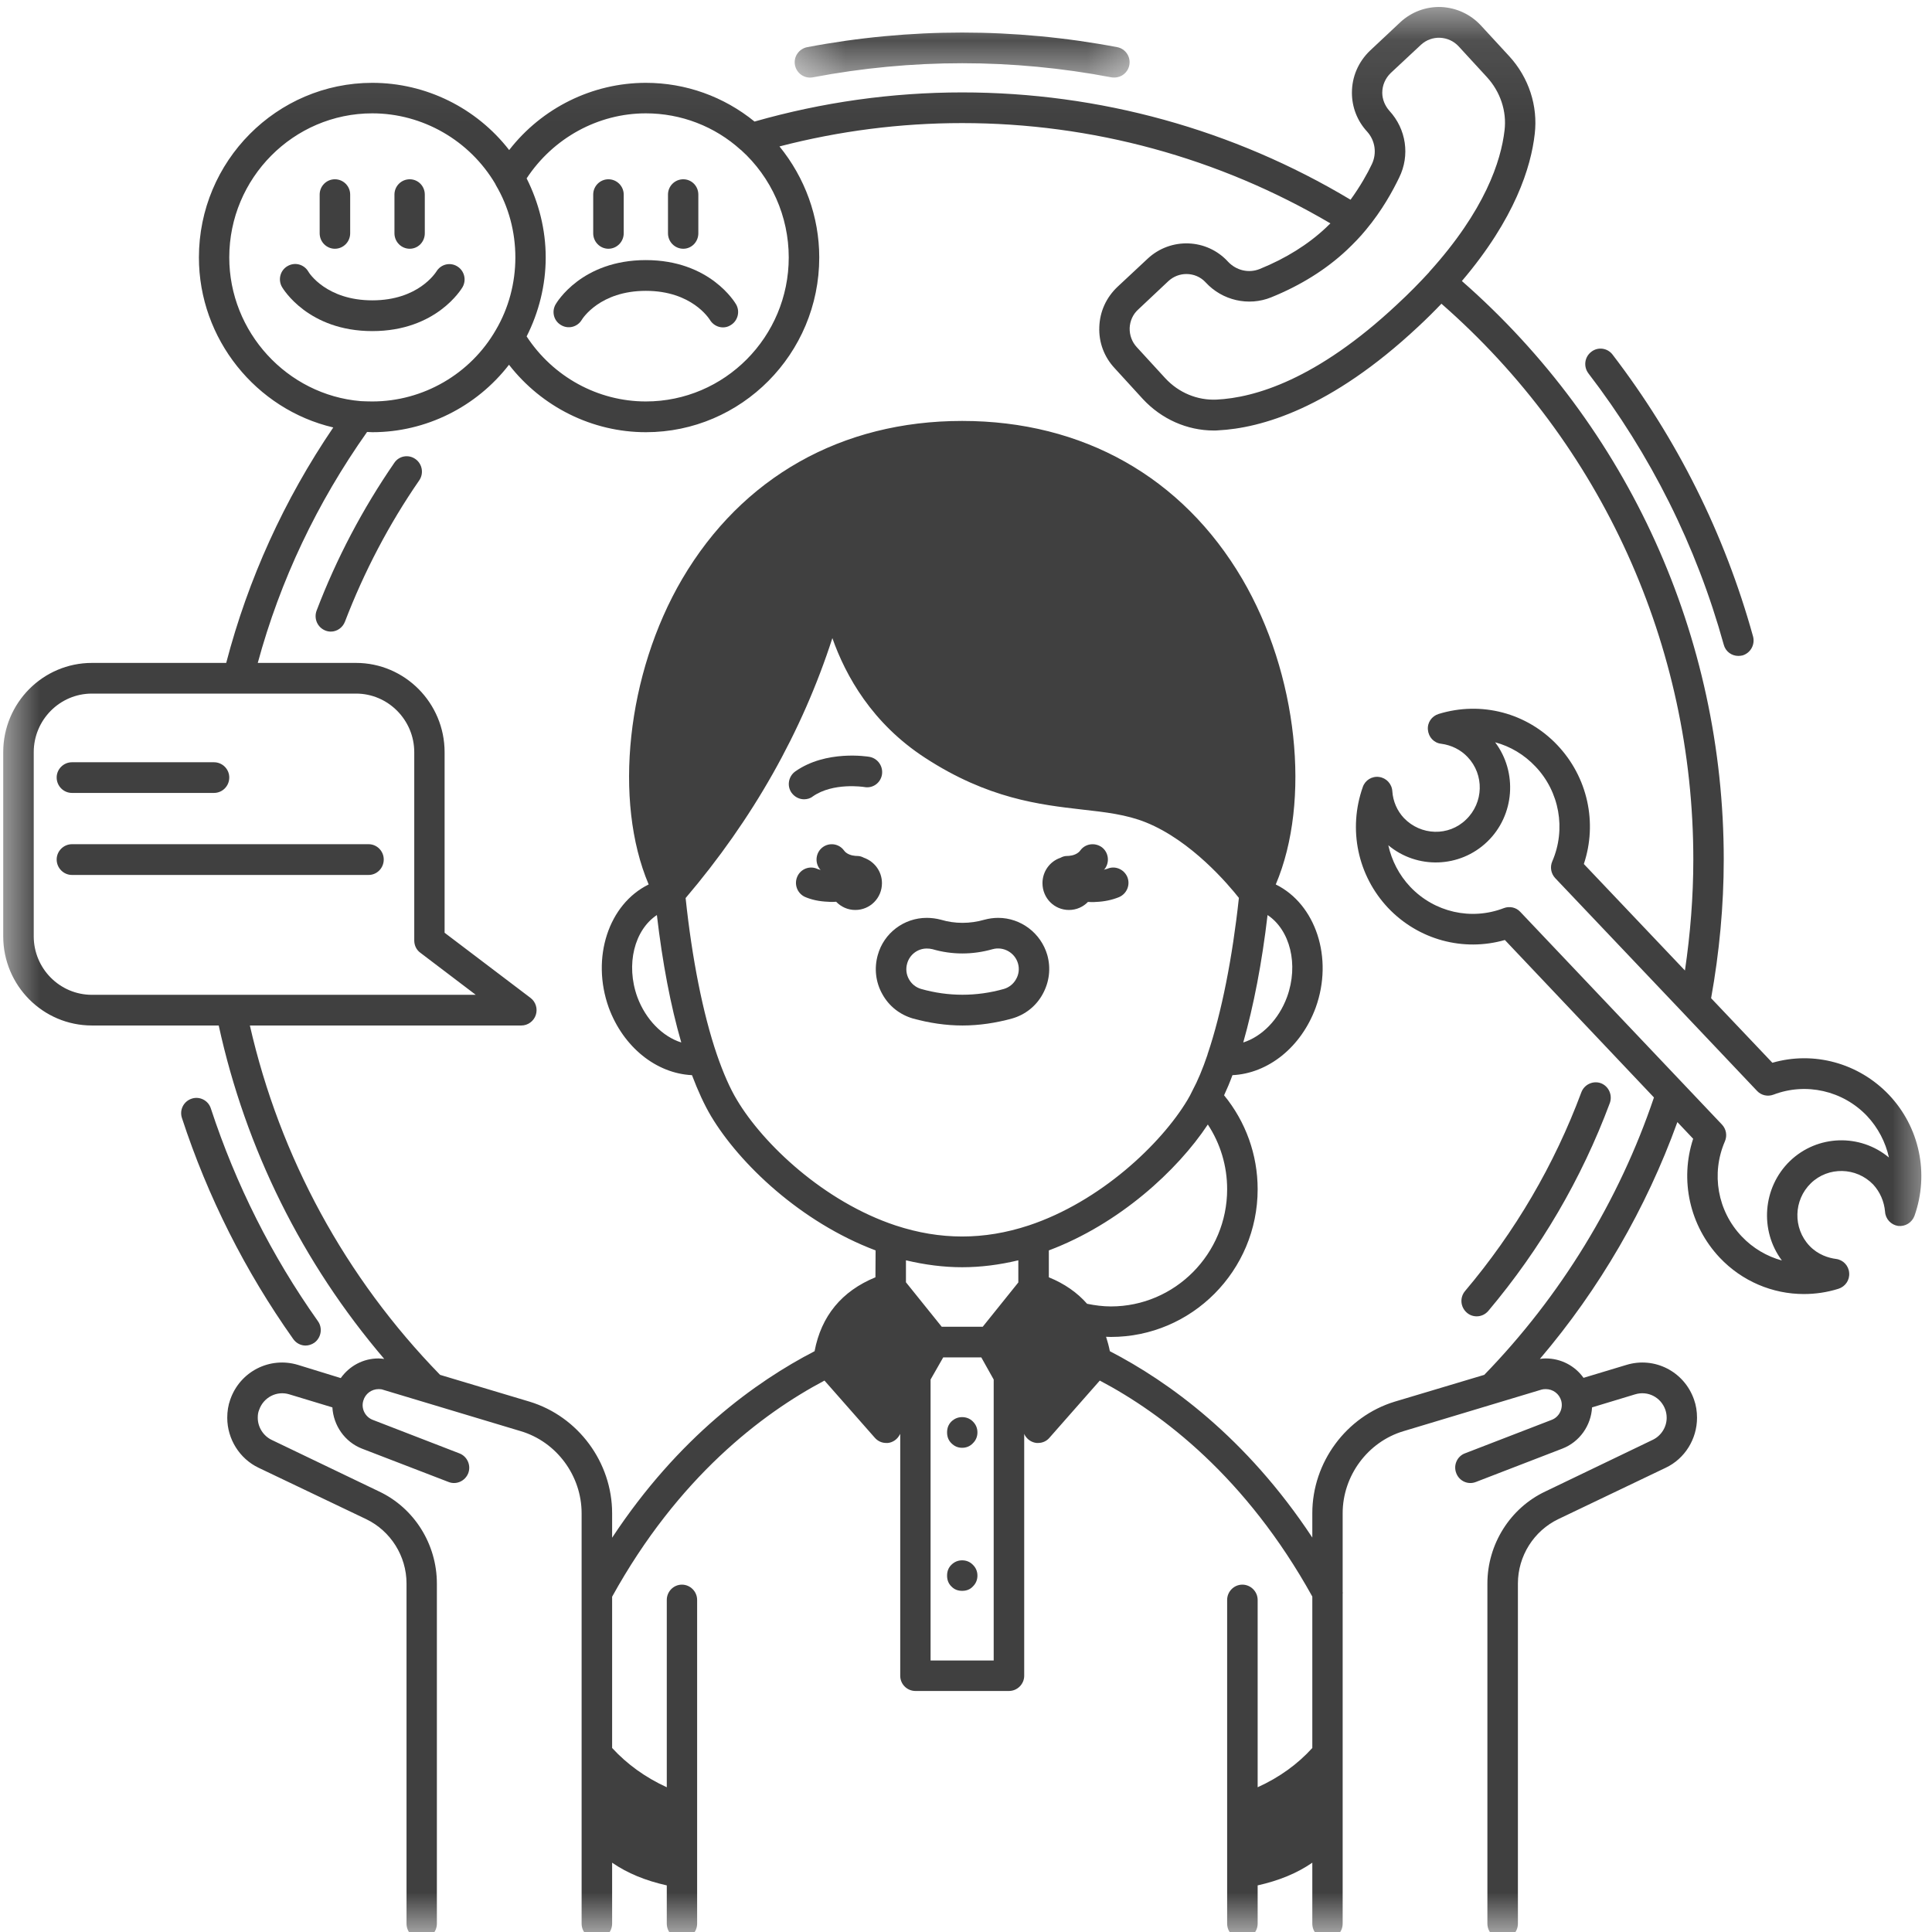 <svg width="24" height="24" viewBox="0 0 24 24" fill="none" xmlns="http://www.w3.org/2000/svg">
<g clip-path="url(#clip0_105_224)">
<path d="M13.279 11.304C13.373 11.304 13.456 11.265 13.515 11.204C13.531 11.204 13.546 11.206 13.56 11.206C13.579 11.206 13.598 11.206 13.617 11.204C13.719 11.2 13.817 11.179 13.902 11.144C13.998 11.102 14.044 10.992 14.004 10.894C13.963 10.798 13.852 10.75 13.756 10.792C13.744 10.796 13.727 10.8 13.713 10.804C13.717 10.8 13.721 10.796 13.725 10.792C13.787 10.709 13.771 10.588 13.688 10.525C13.602 10.463 13.483 10.479 13.421 10.563C13.415 10.573 13.406 10.581 13.398 10.588C13.346 10.631 13.275 10.633 13.256 10.633C13.225 10.633 13.198 10.642 13.173 10.656C13.042 10.7 12.95 10.825 12.95 10.971C12.95 11.156 13.096 11.304 13.279 11.304Z" fill="#404040"/>
<path d="M12.142 17.794C12.142 17.846 12.123 17.892 12.085 17.929C12.05 17.966 12.004 17.985 11.952 17.985C11.9 17.985 11.856 17.966 11.819 17.929C11.781 17.892 11.765 17.846 11.765 17.794C11.765 17.741 11.781 17.696 11.819 17.658C11.856 17.623 11.9 17.604 11.952 17.604C12.004 17.604 12.05 17.623 12.085 17.658C12.123 17.696 12.142 17.741 12.142 17.794Z" fill="#404040"/>
<path d="M12.142 19.573C12.142 19.625 12.123 19.671 12.085 19.708C12.05 19.746 12.004 19.762 11.952 19.762C11.9 19.762 11.856 19.746 11.819 19.708C11.781 19.671 11.765 19.625 11.765 19.573C11.765 19.521 11.781 19.475 11.819 19.438C11.856 19.402 11.9 19.383 11.952 19.383C12.004 19.383 12.05 19.402 12.085 19.438C12.123 19.475 12.142 19.521 12.142 19.573Z" fill="#404040"/>
<path d="M10.733 10.656C10.708 10.642 10.679 10.633 10.65 10.633C10.629 10.633 10.56 10.631 10.508 10.59C10.498 10.581 10.49 10.573 10.483 10.563C10.421 10.479 10.302 10.463 10.219 10.525C10.135 10.588 10.119 10.709 10.181 10.792C10.185 10.796 10.19 10.802 10.194 10.806C10.177 10.802 10.162 10.798 10.154 10.794C10.058 10.75 9.946 10.794 9.904 10.89C9.862 10.986 9.904 11.098 10 11.142C10.081 11.177 10.177 11.198 10.287 11.202C10.306 11.204 10.323 11.204 10.344 11.204C10.358 11.204 10.373 11.202 10.387 11.202C10.448 11.265 10.531 11.304 10.625 11.304C10.808 11.304 10.956 11.156 10.956 10.971C10.956 10.825 10.863 10.702 10.733 10.656Z" fill="#404040"/>
<path d="M9.988 9.929C10.025 9.929 10.065 9.919 10.096 9.894C10.348 9.717 10.727 9.775 10.738 9.777C10.842 9.796 10.938 9.727 10.956 9.623C10.973 9.519 10.904 9.421 10.802 9.402C10.779 9.398 10.262 9.313 9.879 9.583C9.794 9.644 9.773 9.763 9.833 9.848C9.871 9.9 9.929 9.929 9.988 9.929Z" fill="#404040"/>
<path d="M10.96 12.348C11.042 12.498 11.177 12.604 11.34 12.652C11.544 12.708 11.75 12.739 11.956 12.739C12.162 12.739 12.371 12.708 12.573 12.652C12.735 12.606 12.871 12.498 12.952 12.35C13.035 12.2 13.056 12.029 13.01 11.864C12.931 11.591 12.681 11.402 12.4 11.402C12.342 11.402 12.285 11.41 12.229 11.425C12.048 11.477 11.863 11.477 11.688 11.425C11.631 11.41 11.571 11.402 11.512 11.402C11.229 11.402 10.979 11.591 10.904 11.864C10.858 12.027 10.877 12.2 10.96 12.348ZM11.269 11.969C11.3 11.858 11.4 11.783 11.512 11.783C11.535 11.783 11.56 11.785 11.583 11.791C11.827 11.862 12.081 11.862 12.331 11.791C12.467 11.754 12.608 11.835 12.646 11.969C12.665 12.035 12.656 12.104 12.623 12.162C12.59 12.223 12.535 12.266 12.471 12.285C12.131 12.381 11.781 12.381 11.442 12.285C11.377 12.266 11.323 12.223 11.29 12.162C11.258 12.104 11.25 12.035 11.269 11.969Z" fill="#404040"/>
<path d="M0.894 9.85H2.658C2.763 9.85 2.848 9.765 2.848 9.658C2.848 9.554 2.763 9.469 2.658 9.469H0.894C0.79 9.469 0.704 9.554 0.704 9.658C0.704 9.765 0.79 9.85 0.894 9.85Z" fill="#404040"/>
<path d="M4.579 10.487H0.894C0.79 10.487 0.704 10.573 0.704 10.677C0.704 10.783 0.79 10.869 0.894 10.869H4.579C4.683 10.869 4.767 10.783 4.767 10.677C4.767 10.573 4.683 10.487 4.579 10.487Z" fill="#404040"/>
<path d="M4.16 3.09C4.265 3.09 4.35 3.004 4.35 2.898V2.417C4.35 2.312 4.265 2.227 4.16 2.227C4.056 2.227 3.971 2.312 3.971 2.417V2.898C3.971 3.004 4.056 3.09 4.16 3.09Z" fill="#404040"/>
<path d="M5.09 3.09C5.194 3.09 5.277 3.004 5.277 2.898V2.417C5.277 2.312 5.194 2.227 5.09 2.227C4.985 2.227 4.9 2.312 4.9 2.417V2.898C4.9 3.004 4.985 3.09 5.09 3.09Z" fill="#404040"/>
<path d="M5.746 3.567C5.798 3.475 5.767 3.361 5.679 3.308C5.59 3.254 5.475 3.283 5.421 3.373C5.41 3.388 5.196 3.731 4.625 3.731C4.054 3.731 3.837 3.388 3.831 3.375C3.777 3.283 3.663 3.252 3.571 3.306C3.481 3.358 3.45 3.475 3.504 3.567C3.517 3.588 3.829 4.113 4.625 4.113C5.421 4.113 5.733 3.588 5.746 3.567Z" fill="#404040"/>
<path d="M7.558 3.09C7.662 3.09 7.748 3.004 7.748 2.898V2.417C7.748 2.312 7.662 2.227 7.558 2.227C7.454 2.227 7.369 2.312 7.369 2.417V2.898C7.369 3.004 7.454 3.09 7.558 3.09Z" fill="#404040"/>
<path d="M8.488 3.09C8.592 3.09 8.675 3.004 8.675 2.898V2.417C8.675 2.312 8.592 2.227 8.488 2.227C8.383 2.227 8.298 2.312 8.298 2.417V2.898C8.298 3.004 8.383 3.09 8.488 3.09Z" fill="#404040"/>
<path d="M6.969 4.038C7.058 4.092 7.173 4.063 7.227 3.973C7.235 3.959 7.452 3.613 8.023 3.613C8.594 3.613 8.808 3.959 8.817 3.971C8.852 4.031 8.915 4.067 8.981 4.067C9.012 4.067 9.046 4.059 9.075 4.04C9.165 3.988 9.196 3.871 9.144 3.781C9.131 3.759 8.819 3.231 8.023 3.231C7.225 3.231 6.915 3.759 6.902 3.781C6.85 3.871 6.879 3.986 6.969 4.038Z" fill="#404040"/>
<mask id="mask0_105_224" style="mask-type:luminance" maskUnits="userSpaceOnUse" x="0" y="0" width="24" height="24">
<path d="M0 0.087H24V24H0V0.087Z" fill="white"/>
</mask>
<g mask="url(#mask0_105_224)">
<path d="M23.465 13.6C23.087 13.204 22.531 13.054 22.017 13.202L21.256 12.4C21.358 11.833 21.413 11.254 21.413 10.677C21.413 7.91 20.229 5.304 18.16 3.491C18.821 2.714 19.019 2.073 19.065 1.664C19.106 1.316 18.992 0.964 18.748 0.698L18.396 0.316C18.267 0.177 18.092 0.096 17.902 0.087C17.712 0.081 17.533 0.148 17.394 0.277L17.019 0.629C16.873 0.769 16.794 0.954 16.794 1.152C16.794 1.331 16.86 1.502 16.983 1.635C17.083 1.746 17.106 1.904 17.042 2.039C16.988 2.154 16.898 2.314 16.777 2.481C15.321 1.608 13.656 1.148 11.952 1.148C11.077 1.148 10.21 1.271 9.373 1.51C8.992 1.2 8.519 1.029 8.023 1.029C7.358 1.029 6.731 1.341 6.325 1.864C5.919 1.341 5.292 1.029 4.625 1.029C3.438 1.029 2.471 2.002 2.471 3.198C2.471 4.212 3.181 5.085 4.14 5.31C3.529 6.21 3.083 7.191 2.81 8.235H1.142C0.533 8.235 0.04 8.733 0.04 9.344V11.631C0.04 12.242 0.533 12.739 1.142 12.739H2.717C3.052 14.273 3.756 15.689 4.773 16.881C4.75 16.879 4.727 16.875 4.702 16.875C4.51 16.875 4.34 16.969 4.233 17.119L3.704 16.956C3.352 16.848 2.981 17.037 2.86 17.387C2.835 17.456 2.823 17.533 2.823 17.612C2.823 17.877 2.977 18.121 3.212 18.233L4.548 18.871C4.852 19.017 5.05 19.329 5.05 19.671V23.896C5.05 24.002 5.133 24.087 5.237 24.087C5.344 24.087 5.427 24.002 5.427 23.896V19.671C5.427 19.183 5.146 18.733 4.708 18.527L3.375 17.887C3.271 17.837 3.202 17.729 3.202 17.612C3.202 17.577 3.206 17.544 3.219 17.514C3.273 17.358 3.438 17.273 3.594 17.321L4.129 17.483C4.142 17.706 4.281 17.912 4.498 17.996L5.573 18.41C5.669 18.448 5.779 18.398 5.817 18.3C5.854 18.202 5.804 18.091 5.706 18.054L4.633 17.639C4.537 17.604 4.483 17.498 4.513 17.4C4.537 17.314 4.615 17.256 4.704 17.256C4.725 17.256 4.744 17.258 4.758 17.264L6.471 17.779C6.915 17.912 7.225 18.333 7.225 18.798V22.7C7.225 22.7 7.225 22.7 7.225 22.702V23.896C7.225 24.002 7.31 24.087 7.415 24.087C7.519 24.087 7.604 24.002 7.604 23.896V23.139C7.796 23.271 8.019 23.362 8.283 23.421V23.896C8.283 24.002 8.367 24.087 8.471 24.087C8.575 24.087 8.66 24.002 8.66 23.896V19.875C8.66 19.771 8.575 19.685 8.471 19.685C8.367 19.685 8.283 19.771 8.283 19.875V22.202C8.015 22.079 7.79 21.916 7.604 21.714V19.835C8.423 18.352 9.467 17.56 10.242 17.15L10.867 17.86C10.904 17.902 10.954 17.925 11.008 17.925C11.015 17.925 11.023 17.925 11.029 17.925C11.09 17.919 11.144 17.881 11.173 17.829L11.183 17.812V20.817C11.183 20.921 11.267 21.006 11.373 21.006H12.533C12.637 21.006 12.723 20.921 12.723 20.817V17.812L12.731 17.829C12.762 17.883 12.817 17.919 12.877 17.925C12.883 17.925 12.89 17.925 12.896 17.925C12.95 17.925 13.002 17.902 13.037 17.86L13.662 17.15C14.44 17.56 15.481 18.352 16.302 19.833V21.714C16.121 21.914 15.894 22.079 15.623 22.202V19.875C15.623 19.771 15.537 19.685 15.433 19.685C15.329 19.685 15.244 19.771 15.244 19.875V23.896C15.244 24.002 15.329 24.087 15.433 24.087C15.537 24.087 15.623 24.002 15.623 23.896V23.421C15.887 23.362 16.11 23.271 16.302 23.139V23.896C16.302 24.002 16.385 24.087 16.49 24.087C16.596 24.087 16.679 24.002 16.679 23.896V19.796C16.679 19.791 16.681 19.789 16.681 19.785C16.681 19.783 16.679 19.781 16.679 19.779V18.798C16.679 18.333 16.99 17.912 17.433 17.779L19.15 17.262C19.163 17.258 19.181 17.256 19.202 17.256C19.292 17.256 19.369 17.314 19.394 17.4C19.421 17.498 19.369 17.604 19.273 17.639L18.198 18.054C18.1 18.091 18.052 18.202 18.09 18.3C18.127 18.398 18.235 18.448 18.333 18.41L19.406 17.996C19.625 17.912 19.765 17.706 19.777 17.483L20.312 17.321C20.469 17.273 20.633 17.356 20.688 17.514C20.698 17.544 20.704 17.577 20.704 17.612C20.704 17.729 20.635 17.837 20.529 17.887L19.198 18.527C18.76 18.733 18.477 19.183 18.477 19.671V23.896C18.477 24.002 18.562 24.087 18.667 24.087C18.771 24.087 18.856 24.002 18.856 23.896V19.671C18.856 19.329 19.054 19.017 19.358 18.871L20.692 18.233C20.929 18.121 21.081 17.877 21.081 17.612C21.081 17.533 21.069 17.456 21.044 17.387C20.923 17.037 20.552 16.848 20.202 16.956L19.671 17.116C19.567 16.969 19.394 16.875 19.202 16.875C19.177 16.875 19.152 16.877 19.129 16.881C19.869 16.012 20.45 15.01 20.837 13.939L21.033 14.146C20.865 14.658 20.988 15.225 21.363 15.623C21.64 15.916 22.019 16.075 22.408 16.075C22.552 16.075 22.696 16.054 22.837 16.01C22.923 15.983 22.979 15.902 22.971 15.812C22.965 15.723 22.896 15.65 22.808 15.639C22.717 15.627 22.585 15.589 22.477 15.475C22.271 15.256 22.279 14.908 22.496 14.698C22.712 14.489 23.06 14.498 23.269 14.714C23.354 14.806 23.406 14.925 23.417 15.054C23.423 15.144 23.492 15.216 23.579 15.229C23.669 15.239 23.752 15.187 23.783 15.102C23.967 14.579 23.846 14.002 23.465 13.6ZM17.381 2.206C17.517 1.931 17.469 1.604 17.26 1.377C17.204 1.314 17.171 1.233 17.171 1.152C17.171 1.058 17.21 0.971 17.277 0.906L17.652 0.556C17.717 0.496 17.802 0.466 17.887 0.469C17.977 0.473 18.058 0.51 18.119 0.575L18.471 0.958C18.637 1.139 18.719 1.381 18.69 1.619C18.646 2 18.448 2.612 17.754 3.379V3.381C17.637 3.508 17.508 3.641 17.354 3.783C16.354 4.719 15.583 4.941 15.113 4.964C14.875 4.975 14.642 4.879 14.475 4.698L14.121 4.312C14.062 4.248 14.031 4.164 14.033 4.075C14.037 3.987 14.073 3.904 14.14 3.844L14.512 3.494C14.577 3.433 14.658 3.404 14.738 3.404C14.827 3.404 14.915 3.439 14.979 3.51C15.183 3.731 15.508 3.808 15.79 3.694C16.156 3.546 16.473 3.348 16.731 3.106C16.812 3.029 16.894 2.946 16.969 2.854C17.171 2.612 17.304 2.366 17.381 2.206ZM8.023 1.408C8.46 1.408 8.879 1.569 9.202 1.862C9.204 1.862 9.206 1.862 9.206 1.864C9.583 2.204 9.798 2.689 9.798 3.198C9.798 4.185 9.002 4.987 8.023 4.987C7.425 4.987 6.869 4.679 6.542 4.179C6.694 3.879 6.779 3.541 6.779 3.198C6.779 2.854 6.694 2.519 6.542 2.216C6.871 1.716 7.427 1.408 8.023 1.408ZM2.848 3.198C2.848 2.212 3.646 1.408 4.625 1.408C5.25 1.408 5.833 1.744 6.152 2.283C6.154 2.289 6.158 2.294 6.16 2.3C6.319 2.569 6.402 2.879 6.402 3.198C6.402 3.516 6.319 3.827 6.16 4.098C5.844 4.648 5.254 4.987 4.625 4.987C4.575 4.987 4.527 4.985 4.481 4.983C3.565 4.906 2.848 4.123 2.848 3.198ZM0.419 11.631V9.344C0.419 8.944 0.742 8.616 1.142 8.616H4.423C4.821 8.616 5.146 8.944 5.146 9.344V11.683C5.146 11.744 5.173 11.8 5.221 11.835C5.442 12.002 5.698 12.196 5.91 12.358H1.142C0.742 12.358 0.419 12.031 0.419 11.631ZM11.698 16.481L11.254 15.929V15.656C11.49 15.712 11.723 15.742 11.952 15.742C12.183 15.742 12.417 15.712 12.65 15.656V15.931L12.208 16.481H11.698ZM13.504 16.196C13.381 16.056 13.223 15.946 13.029 15.867V15.533C13.904 15.204 14.627 14.539 15.004 13.969C15.16 14.206 15.244 14.483 15.244 14.773C15.244 15.575 14.596 16.229 13.8 16.229C13.702 16.229 13.602 16.216 13.504 16.196ZM15.746 11.367C16.025 11.552 16.135 11.981 15.988 12.385C15.885 12.666 15.675 12.877 15.444 12.95C15.573 12.496 15.677 11.958 15.746 11.367ZM8.463 12.95C8.231 12.877 8.021 12.666 7.917 12.385C7.771 11.981 7.881 11.552 8.16 11.367C8.229 11.958 8.331 12.496 8.463 12.95ZM8.906 13.102C8.731 12.591 8.596 11.904 8.517 11.156C9.35 10.177 9.963 9.094 10.34 7.927C10.506 8.398 10.835 8.987 11.492 9.414C12.273 9.923 12.919 9.996 13.438 10.056C13.735 10.089 13.994 10.119 14.235 10.216C14.8 10.444 15.258 10.987 15.39 11.154C15.31 11.896 15.175 12.579 15.004 13.087C15.004 13.089 15.002 13.091 15.002 13.091C15.002 13.096 15 13.098 15 13.102C14.94 13.279 14.879 13.425 14.812 13.55C14.792 13.591 14.773 13.629 14.75 13.666C14.425 14.208 13.671 14.927 12.779 15.223C12.223 15.406 11.681 15.406 11.125 15.223C10.233 14.927 9.479 14.208 9.156 13.666C9.069 13.523 8.985 13.331 8.906 13.102ZM11.56 20.627V17.137L11.717 16.862H12.19L12.344 17.137V20.627H11.56ZM17.325 17.412C16.723 17.596 16.302 18.166 16.302 18.798V19.1C15.479 17.854 14.515 17.162 13.787 16.785C13.775 16.723 13.758 16.662 13.74 16.606C13.76 16.606 13.781 16.608 13.8 16.608C14.804 16.608 15.623 15.785 15.623 14.773C15.623 14.344 15.475 13.935 15.206 13.606C15.242 13.529 15.277 13.446 15.31 13.356C15.752 13.335 16.163 13.01 16.344 12.517C16.567 11.9 16.344 11.231 15.848 10.987C16.288 9.952 16.123 8.371 15.431 7.191C14.688 5.927 13.452 5.229 11.952 5.229C10.454 5.229 9.219 5.927 8.475 7.191C7.783 8.371 7.619 9.952 8.058 10.987C7.56 11.231 7.34 11.898 7.562 12.517C7.744 13.01 8.154 13.335 8.596 13.356C8.671 13.554 8.75 13.725 8.831 13.862C9.185 14.456 9.948 15.183 10.877 15.533L10.875 15.867C10.456 16.039 10.202 16.348 10.119 16.785C9.39 17.162 8.427 17.854 7.604 19.102V18.798C7.604 18.166 7.183 17.596 6.579 17.412L5.467 17.079C4.29 15.871 3.477 14.375 3.104 12.739H6.477C6.558 12.739 6.631 12.685 6.656 12.608C6.681 12.531 6.656 12.446 6.59 12.396C6.59 12.396 5.998 11.946 5.523 11.587V9.344C5.523 8.733 5.029 8.235 4.423 8.235H3.202C3.481 7.208 3.938 6.246 4.56 5.366C4.583 5.366 4.604 5.369 4.625 5.369C5.292 5.369 5.919 5.054 6.323 4.531C6.729 5.054 7.356 5.369 8.023 5.369C9.21 5.369 10.177 4.396 10.177 3.198C10.177 2.691 9.998 2.206 9.683 1.819C10.423 1.627 11.183 1.529 11.952 1.529C13.567 1.529 15.142 1.96 16.527 2.775C16.508 2.791 16.492 2.81 16.473 2.827C16.25 3.037 15.973 3.21 15.65 3.341C15.51 3.398 15.356 3.358 15.256 3.252C14.992 2.962 14.542 2.946 14.256 3.214L13.881 3.564C13.742 3.696 13.662 3.871 13.656 4.062C13.648 4.254 13.717 4.435 13.846 4.573L14.198 4.958C14.429 5.206 14.746 5.348 15.079 5.348C15.096 5.348 15.113 5.348 15.131 5.346C15.665 5.319 16.529 5.075 17.613 4.062C17.721 3.962 17.817 3.866 17.906 3.773C19.896 5.514 21.035 8.019 21.035 10.677C21.035 11.139 20.998 11.6 20.931 12.056L19.675 10.733C19.846 10.221 19.723 9.654 19.346 9.256C18.967 8.856 18.402 8.706 17.871 8.869C17.785 8.896 17.729 8.977 17.738 9.066C17.746 9.156 17.812 9.229 17.902 9.239C18.031 9.256 18.146 9.314 18.231 9.404C18.44 9.623 18.431 9.971 18.212 10.181C17.996 10.392 17.65 10.381 17.44 10.162C17.356 10.073 17.304 9.954 17.296 9.829C17.29 9.737 17.221 9.664 17.133 9.652C17.044 9.639 16.958 9.691 16.929 9.777C16.744 10.302 16.865 10.877 17.244 11.279C17.621 11.675 18.177 11.825 18.694 11.677L20.546 13.633C20.113 14.916 19.385 16.104 18.438 17.079L17.325 17.412ZM22.235 14.423C21.894 14.754 21.858 15.287 22.135 15.658C21.95 15.608 21.775 15.506 21.637 15.36C21.335 15.044 21.254 14.579 21.427 14.179C21.458 14.108 21.444 14.027 21.392 13.971L20.902 13.454L18.885 11.327C18.833 11.271 18.752 11.254 18.681 11.281C18.275 11.437 17.819 11.333 17.519 11.017C17.379 10.869 17.288 10.689 17.246 10.5C17.602 10.798 18.133 10.785 18.475 10.456C18.817 10.127 18.852 9.591 18.573 9.221C18.76 9.271 18.933 9.373 19.073 9.521C19.373 9.835 19.456 10.3 19.283 10.7C19.252 10.771 19.267 10.852 19.319 10.908L20.915 12.589C20.919 12.594 20.923 12.598 20.927 12.602L21.827 13.552C21.879 13.608 21.96 13.625 22.031 13.598C22.435 13.444 22.892 13.548 23.192 13.862C23.331 14.01 23.423 14.189 23.465 14.379C23.108 14.081 22.577 14.094 22.235 14.423Z" fill="#404040"/>
</g>
<path d="M3.796 16.715C3.833 16.715 3.873 16.702 3.906 16.679C3.99 16.617 4.01 16.498 3.95 16.413C3.375 15.602 2.929 14.713 2.619 13.769C2.587 13.669 2.479 13.615 2.381 13.648C2.281 13.681 2.227 13.788 2.26 13.888C2.581 14.869 3.046 15.792 3.642 16.633C3.679 16.686 3.737 16.715 3.796 16.715Z" fill="#404040"/>
<path d="M21.413 8.008C21.435 8.094 21.512 8.148 21.594 8.148C21.61 8.148 21.629 8.146 21.646 8.142C21.746 8.112 21.804 8.008 21.777 7.906C21.423 6.631 20.835 5.454 20.031 4.404C19.967 4.321 19.848 4.306 19.767 4.371C19.683 4.435 19.669 4.554 19.731 4.637C20.506 5.648 21.073 6.781 21.413 8.008Z" fill="#404040"/>
<mask id="mask1_105_224" style="mask-type:luminance" maskUnits="userSpaceOnUse" x="9" y="0" width="6" height="2">
<path d="M9.6 0.087H14.4V1.067H9.6V0.087Z" fill="white"/>
</mask>
<g mask="url(#mask1_105_224)">
<path d="M10.096 0.961C11.327 0.727 12.579 0.727 13.808 0.961C13.821 0.963 13.831 0.963 13.844 0.963C13.933 0.963 14.012 0.9 14.029 0.808C14.048 0.704 13.981 0.606 13.879 0.586C12.602 0.344 11.302 0.344 10.027 0.586C9.925 0.606 9.856 0.704 9.875 0.808C9.896 0.913 9.994 0.979 10.096 0.961Z" fill="#404040"/>
</g>
<path d="M18.488 16.285C19.137 15.514 19.646 14.646 19.998 13.702C20.033 13.604 19.985 13.494 19.887 13.456C19.79 13.421 19.681 13.471 19.644 13.569C19.308 14.471 18.821 15.302 18.2 16.037C18.131 16.119 18.142 16.237 18.221 16.306C18.256 16.337 18.3 16.352 18.344 16.352C18.398 16.352 18.45 16.329 18.488 16.285Z" fill="#404040"/>
<path d="M4.898 5.75C4.506 6.319 4.181 6.935 3.933 7.585C3.896 7.685 3.944 7.794 4.042 7.833C4.065 7.842 4.088 7.846 4.11 7.846C4.185 7.846 4.256 7.798 4.285 7.723C4.523 7.102 4.833 6.51 5.208 5.967C5.267 5.881 5.246 5.762 5.16 5.702C5.075 5.642 4.956 5.662 4.898 5.75Z" fill="#404040"/>
</g>
<defs>
<clipPath id="clip0_105_224">
<rect width="24" height="24" fill="white"/>
</clipPath>
</defs>
</svg>
